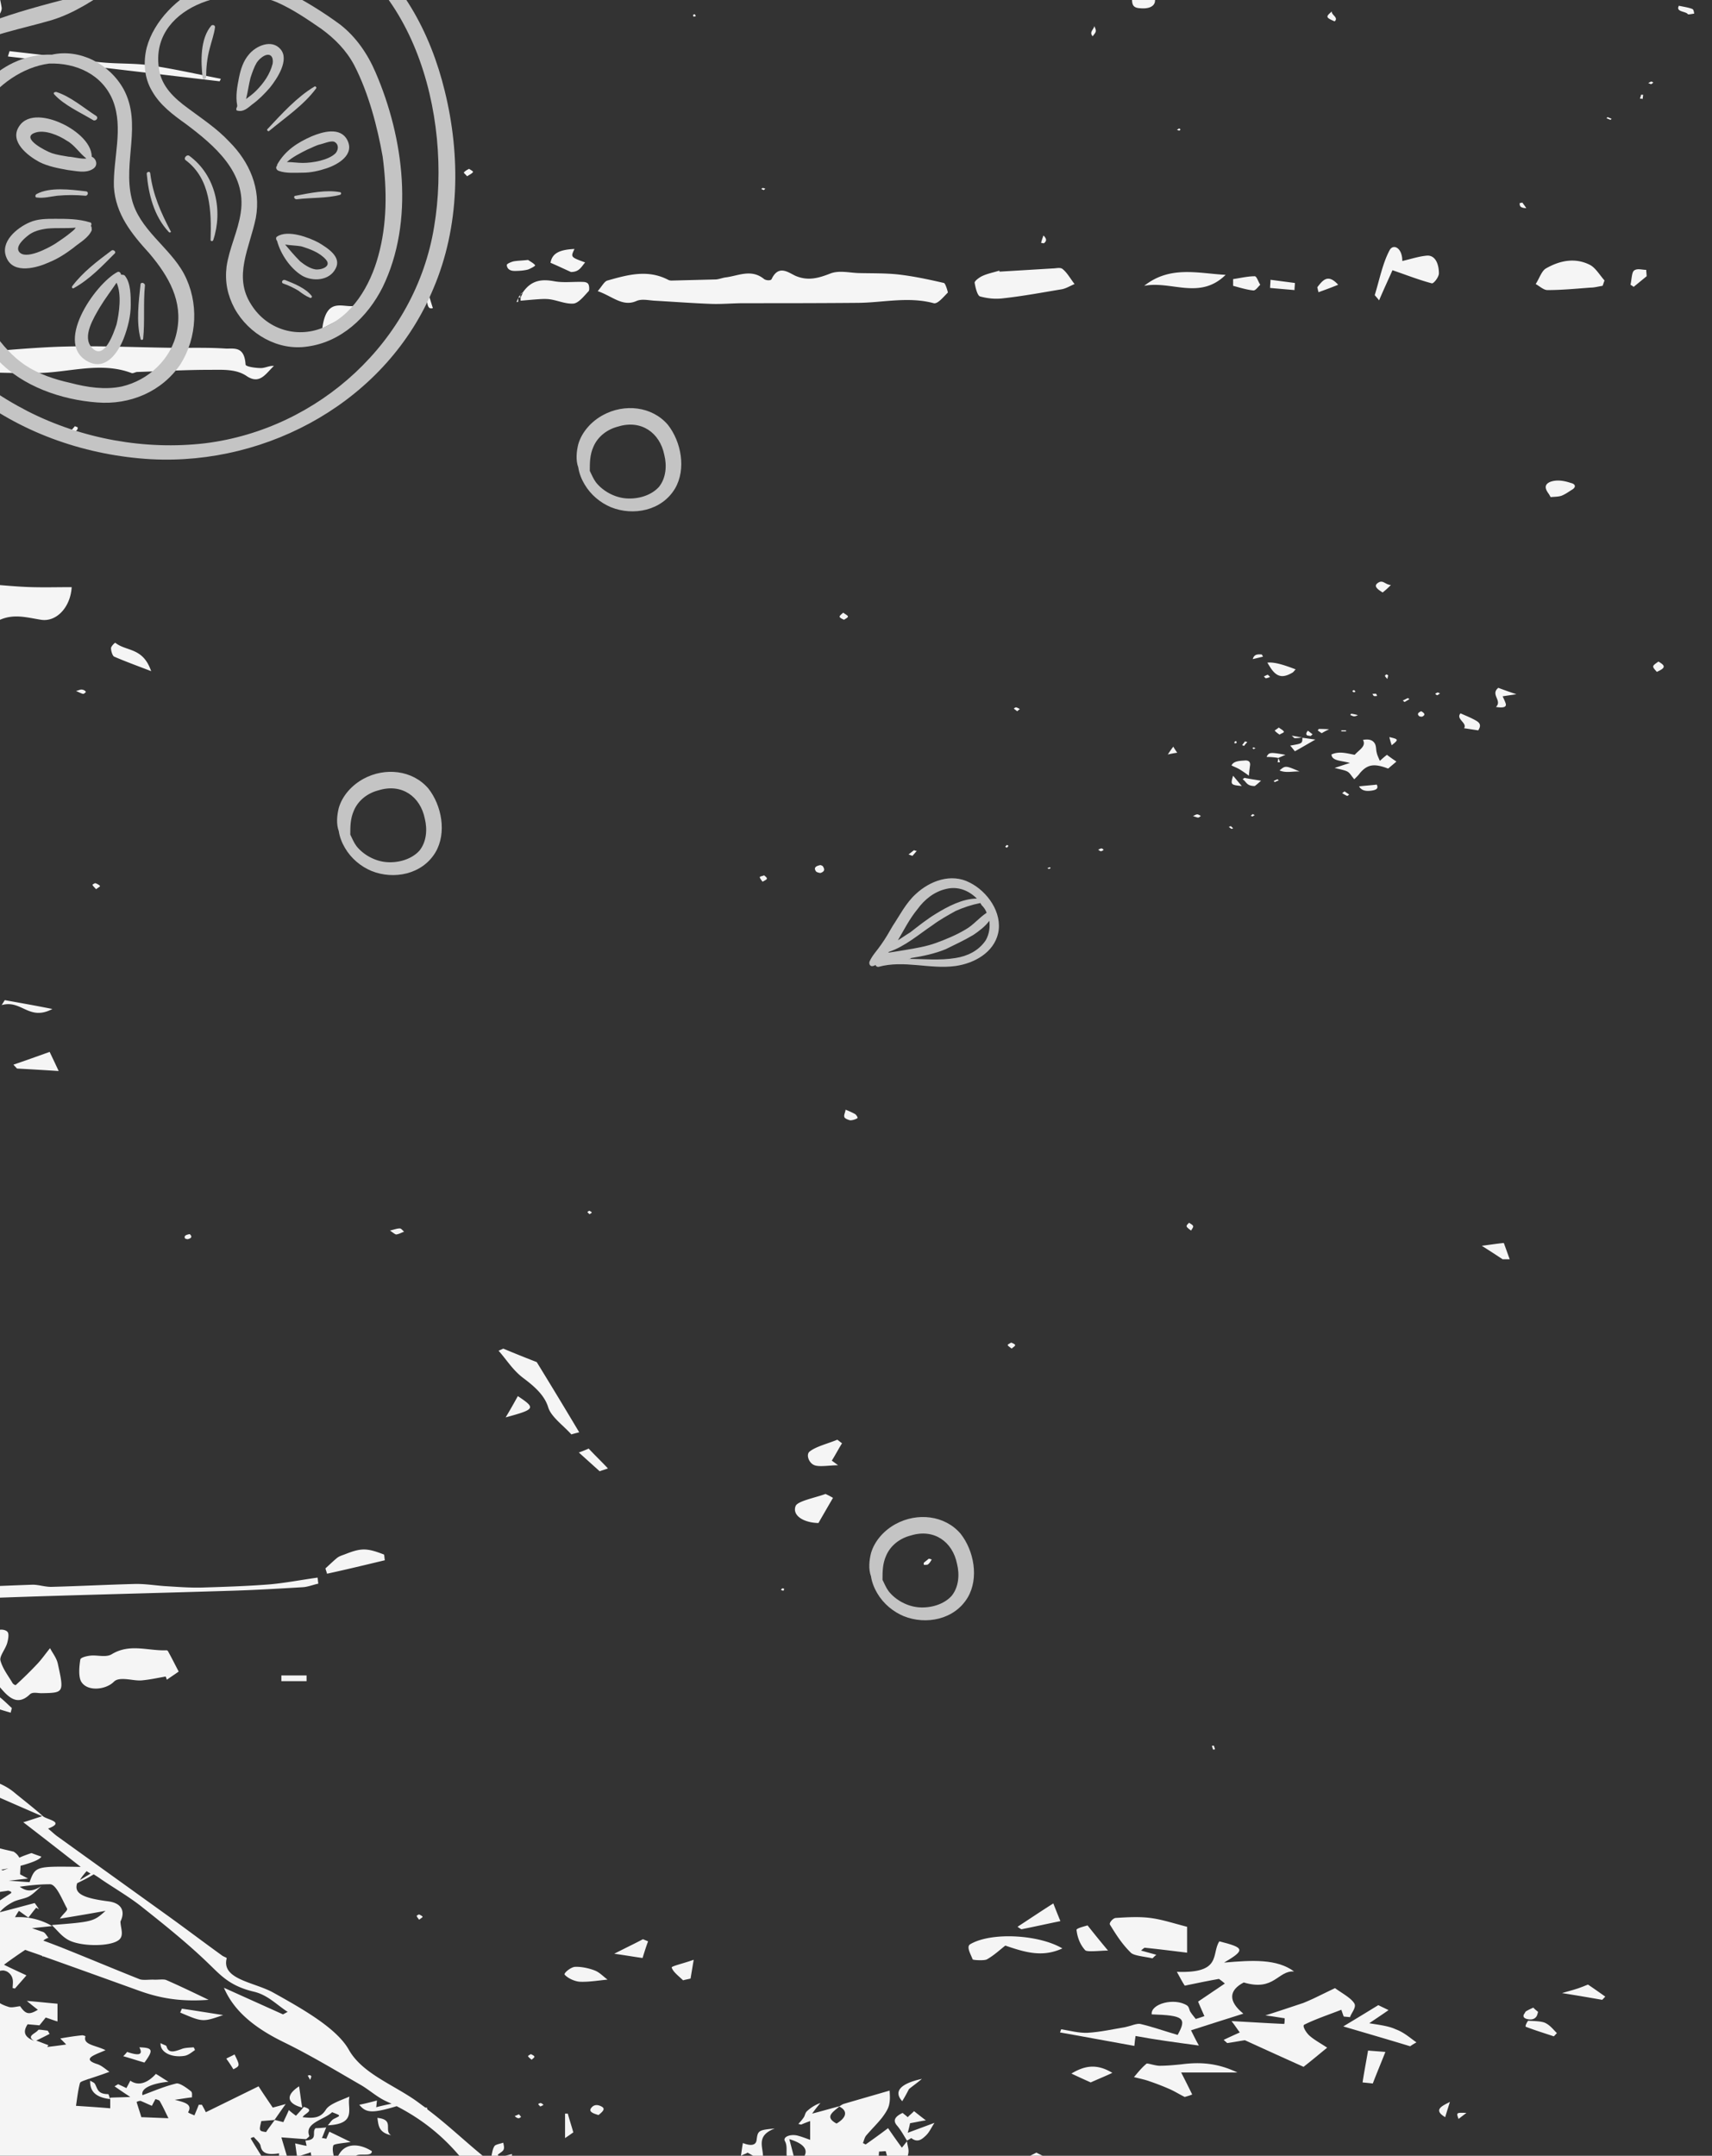 <svg width="193" height="243" viewBox="0 0 193 243" fill="none" xmlns="http://www.w3.org/2000/svg"><rect x="0" y="0" width="193" height="243" fill="#333333" stroke="none"/><path d="M135.155 230.577c-.443-.8-.665-1.279-.887-1.719 1.996-.639 3.859-1.238 5.9-1.878-1.73-1.398-1.642-2.637.044-3.516 3.46 1.039 3.814-1.359 5.677-1.239-1.951-1.438-4.701-1.279-7.895-.999 2.44-1.438 2.307-1.678-.532-2.397-.932 1.398.355 3.636-4.79 3.436.354.639.621 1.159.887 1.559 1.552-.32 2.705-.56 3.859-.76.221.16.443.32.665.52-.932.639-1.907 1.278-3.016 2.038.133.319.399.959.709 1.638-.31.12-.621.2-.975.32-.178-.24-.4-.48-.577-.76-.177-.239-.133-.559-.399-.759-1.419-.919-4.125-.2-3.992.999 3.593.12 3.992.4 2.927 2.318-1.508-.44-2.838-.919-4.213-1.239-.399-.08-1.109.24-1.686.36-1.419.24-2.838.559-4.258.639-.976.04-1.996-.24-2.972-.399l-.133.359c2.75.48 5.456.999 8.383 1.519.045-.48.089-.84.133-1.119 2.351.439 4.525.719 7.141 1.079z" fill="#F5F5F5"/><path d="M152.675 225.822c-.399-.64-1.419-1.159-2.173-1.719-.843.4-1.641.799-2.484 1.199-.355.16-.709.32-1.109.48-1.33.439-2.617.879-4.258 1.398.976.12 1.597.24 2.174.32 0 .2 0 .439-.045.639-1.862-.08-3.681-.2-5.943-.32.488.64.71.999.931 1.279-.621.28-1.242.56-1.818.839l.399.36c.843-.12 1.641-.28 1.996-.32a978.727 978.727 0 0 0 6.609 2.997c.976-.759 1.774-1.438 2.661-2.158-.71-.479-1.464-.879-1.996-1.358-.399-.36-.843-1.119-.577-1.239 1.287-.639 2.75-1.119 4.17-1.678.088.24.177.519.266.759.222.04.488.04.71.08.177-.52.754-1.119.487-1.558zm-18.85-5.715v-2.917c-1.686-.439-2.883-.839-4.169-.999-1.242-.159-2.573-.08-3.859 0-.311 0-.799.56-.666.76.666 1.079 1.331 2.157 2.351 3.156.355.36 1.597.44 2.44.64.133-.12.266-.28.443-.4l-1.73-.479c.133-.12.266-.24.4-.32 1.596.16 3.149.36 4.79.559zm-68.528-58.66a688.213 688.213 0 0 0-4.79-7.912 148.395 148.395 0 0 1-3.77-1.518l-.532.239c.931 1.039 1.597 2.198 2.839 3.117 1.33.999 2.35 1.958 2.75 3.237.31 1.079 1.685 2.038 2.616 3.077.267-.08.577-.16.888-.24zm67.862 71.248c-.798.079-1.596.159-2.439.159-.488 0-1.375-.319-1.464-.239-.576.479-.976.999-1.419 1.518.621.16 1.242.28 1.774.48a28.01 28.01 0 0 1 2.262.879c.621.279 1.109.599 1.686.879.266-.08.576-.16.842-.28-.354-.719-.709-1.438-1.242-2.477h6.343c-2.262-1.079-4.214-1.199-6.343-.919zm-13.394-13.067c-2.617-1.559-7.984-1.878-10.379-.48-.488.28.044 1.119.266 1.719.044.079 1.286.159 1.597 0 .842-.48 1.463-1.079 2.084-1.559 2.218.759 4.169 1.359 6.432.32zM24.89 8.882c-2.66-.52-5.277-1.119-7.983-1.519-1.685-.24-3.548-.16-5.323-.32-1.774-.16-3.548-.479-5.278-.679-1.73-.2-3.504-.4-5.234-.599-.044.2-.133.4-.177.6 7.94.918 15.923 1.877 23.863 2.797.044-.08.088-.16.133-.28zm129.471 219.177c.887-.599 1.552-1.039 2.173-1.478-.399-.2-.754-.36-1.153-.56-1.109.68-2.218 1.359-3.948 2.398 2.839.839 5.19 1.519 7.541 2.238.221-.16.488-.32.709-.44-.754-.519-1.375-1.119-2.35-1.478-.843-.4-2.085-.52-2.972-.68zm-64.669-58.3c-.399 1.038.843 1.878 2.573 1.918.665-1.159 1.153-1.998 1.64-2.838a8.706 8.706 0 0 0-.842-.439c-1.197.439-3.149.799-3.37 1.359zm2.041-4.636c.532.28 1.774.04 2.75.04-.222-.16-.488-.359-.71-.519.4-.64.754-1.319 1.153-1.958-.177-.12-.355-.28-.532-.4-1.065.44-2.395.759-3.105 1.319-.444.319-.133 1.239.444 1.518zm29.628 52.427c.089.759.355 1.598.976 2.278.222.239 1.73.04 2.573.04-.799-.959-1.42-1.719-2.307-2.837-.222.079-1.286.319-1.242.519zM6.617 120.728c-.355-.759-.621-1.319-1.02-2.158-1.553.56-2.795.999-4.081 1.439.133.16.266.28.4.439 1.463.08 2.882.16 4.7.28zm112.926 95.823c-.311-.759-.488-1.199-.799-1.998-1.508.959-2.75 1.798-4.036 2.637.133.08.266.2.444.28 1.596-.32 3.193-.679 4.391-.919zm34.064 18.181c.399.04.798.08 1.153.12.444-1.159.932-2.317 1.419-3.556-.931-.08-1.641-.12-1.951-.16-.222 1.279-.444 2.438-.621 3.596zm-86.58-12.627c-.62-.24-1.508-.439-2.217-.399-.488.04-1.287.719-1.154.879.31.359 1.065.759 1.73.799 1.065.04 2.174-.16 3.105-.24-.577-.439-.931-.839-1.464-1.039zm53.758 11.628c.754.36 1.375.64 2.173.999.887-.399 1.597-.679 2.44-1.078-1.775-1.079-3.15-.8-4.613.079zm-51.54-13.506c1.42.2 2.306.36 3.194.48.221-.72.399-1.279.62-1.878-.177-.08-.399-.16-.576-.24-.976.519-1.996.999-3.238 1.638zm104.942 7.792c-.443-.2-1.242-.199-1.907-.239-.044 0-.399.599-.266.679 1.02.399 2.085.719 3.149 1.079.133-.12.222-.24.355-.36-.444-.439-.754-.879-1.331-1.159zM.54 112.736c-.133.2-.222.36-.355.56 2.262-.64 3.06 1.838 5.722.439-1.774-.359-3.593-.679-5.367-.999zm177.196 111.447c-.488.16-.976.28-1.642.48 1.775.279 3.15.519 4.525.759.133-.12.221-.24.354-.36-.621-.439-1.241-.879-1.951-1.358-.532.199-.887.359-1.286.479zM58.378 157.371c-.488.879-.843 1.519-1.375 2.398 3.371-.919 3.416-1.039 1.375-2.398zm108.668-16.943c1.02.64 1.686 1.079 2.351 1.519h.798c-.221-.6-.443-1.239-.665-1.838-.798.08-1.552.199-2.484.319zm-88.841 80.479c-1.242.439-2.529.719-2.484.879.177.519.798.959 1.286 1.438.266-.08.532-.119.843-.199.088-.52.177-1.079.355-2.118zm-12.952-57.182l2.35 2.118c.311-.12.622-.2.932-.32-.71-.759-1.463-1.479-2.173-2.238-.355.16-.754.32-1.109.44zM25.157 227.14c-1.819-.28-3.238-.519-4.657-.719-.045.16-.134.28-.178.439 2.528 1.079 2.528 1.079 4.835.28zm-12.687 9.47c0-.039-.043-.039-.043-.039 0 .039 0 .039.044.039 0 .04-.044.04 0 0z" fill="#F5F5F5"/><path d="M-12.145 15.595c.133-1.319.31-2.637.443-3.956.267.6.4 1.159.533 1.718.177.76 1.286 1.479.044 2.278-.089.04.31.4.488.64-1.065.958-1.109 1.438.355 2.197.177-.919.177-1.718.532-2.437.355-.72-.71-1.599.887-2.158 1.641-.56 1.686-.88.798-2.078 1.242-.44 1.597-1.998 3.948-1.039.31-.72.577-1.319.931-2.118 1.819-.76-.221-1.598-.842-2.677.665.24.975.36 1.552.56 0-.52-.044-.88 0-1.28.089-.399.177-1.038.488-1.118 1.198-.24.843-.88 1.109-1.359.222-.36.576-.72.798-1.079.133-.24.31-.56.266-.839C.052.01-.17-.788-.347-1.627c0-.04-.133-.08-.266-.16-.266.08-.532.2-.887.32.222-2.558.488-5.075.71-7.633.044-.2-.4-.44-.4-.68.045-.838.31-1.638.444-2.477.089-.599.177-1.198.133-1.758-.044-.879-.266-1.758-.355-2.637-.044-.56.133-1.199-.089-1.718-.665-1.559.222-3.157-.487-4.716-.311-.679 0-1.438 0-2.157 0-.56.177-1.12-.045-1.599-.355-.799-.222-1.318.976-1.678-.222-.32-.444-.6-.621-.88-.887.16-1.641.32-2.04.4-.887.96-1.641 1.838-2.395 2.678.088 0 .399.08.798.12-.133.32-.222.599-.355.919.266.08.665.12.665.16-.133 1.038 1.287 1.598 1.73 2.397.488.84.488 2.078-.133 2.877-.532.72-.044 1.239-.133 1.838a158.452 158.452 0 0 0-.31 4.835c.088.16.31.48.31.8.044.998-.133 1.997 0 2.957.222 1.558.532 3.076-.577 4.555-.133.16.178.44.311.68.133.199.4.399.4.599 0 .639-.09 1.238-.178 1.878-.045.24-.178.44-.355.639-.31.4-.665.8-1.02 1.159.31.12.62.28.798.36-.31.36-.71.599-.71.839 0 .2.444.44.71.679-.266.04-.843.12-.887.08C-5.048 1.489-5.403.93-5.758.37c-.577.12-1.109.36-1.553.36C-8.464.65-9.66-1.668-8.73-2.508c-.754.12-1.197.24-1.818.32.177-.28.31-.48.443-.76h-1.375c.355-.558.621-1.038.976-1.637.577.36 1.109.679 1.73 1.078.044-.4.044-.599.088-.879.621.08 1.154.12 1.952.2.31-.08-.089-1.239 1.641-.36-.443-.559-.71-.879-.887-1.198-.31-.64-.577-1.279-.843-1.878 0 0 0-.04-.044-.04l-.044.04c.088-.64.177-1.279.31-2.038-.355.12-.665.28-1.197.48.177-.44.266-.8.443-1.24-1.375.4-1.02 1-.754 1.479.843 1.518.754 1.878-1.42 3.277.666-1.04-1.02-2.038.666-2.797-.266-.24-.71-.48-.71-.68-.088-1.159-.044-2.357-.088-3.516-.045-.88-.045-1.798-.133-2.678-.178-1.278.177-1.638 2.129-1.798-.133-.24-.488-.52-.4-.679.976-1.479-.665-.48-1.286-.56.444-.958.799-1.838-.222-2.797-.354-.32.267-1.038.267-1.558.044-.88.133-1.758 1.02-2.477.177-.12.177-.32.266-.44-.754-.2-1.375-.36-1.996-.52a66.618 66.618 0 0 1 1.818-2.477c-.931-.12-1.108-.64-1.108-1.319.044-1.119-.311-1.678-1.242-2.038.443-.48.399-.519-.533-.919.178.36.266.6.4.84-.178-.04-.355-.12-.577-.16-.089 1.638.887 3.316-.665 5.154 0-2.437.044-4.715 0-6.992.044.08.133.12.221.2.444-.4 0-.6-.266-.84v-.16c.178-.32.31-.599.488-.919-.266-.44-.355-.919-.044-1.438.443.48.266 1.079 1.42 1.119.043-.36.088-.76.043-1.12.267 0 .488.04.71.04.444-.359.887-.679 1.153-.878-.665-.2-1.33-.36-1.996-.52.666-.68.577-1.638 1.952-2.038.089-.04-.133-.44-.177-.68-.09-.519-.267-1.078 1.108-.998-.177-.32-.354-.52-.487-.8.443-.08.842-.16 1.241-.239.09-.76-.443-1.638 1.287-1.718-.266-.36-.488-.68-.887-1.239.887.2 1.33.32 1.774.4a.84.84 0 0 1 .177-.24c-.355-.16-.71-.36-1.197-.64.266-.16.532-.32.754-.479.221 0 .443-.04.71-.08-.134-.04-.222-.12-.311-.16.71-.44 1.464-.879 2.306-1.398-.399-.4-.975-.96-.842-1.519 2.66.56 5.544.2 8.338 0 .089-.959.133-1.758.222-2.597.222-.08.488-.16.71-.24.576.44 1.02 1.079 1.818 1.279.887.24 2.13.04 3.46.04v1.119c2.75-.36 5.278-.64 7.806-.96.31.28.665.56.932.76.931-.84 1.818-1.599 2.705-2.358.666.2 1.242.36 2.573.76-1.996-2.078-3.637-3.717-5.766-5.915 2.927 1.2 5.012.92 7.008-.04.31-.16 1.33-.16 1.596 0 2.529 1.479 5.19.76 7.851.28-.754-.28-1.552-.56-2.306-.839.088-.12.133-.2.221-.32.666-.04 1.331-.04 1.553-.04.532-.759.976-1.398 1.464-2.038.221.08.443.16.71.2.753 1.16 1.552 2.278 2.439 3.676 3.637-.28 1.197 1.679 1.818 2.278-1.419 1-2.617 1.878-3.681 2.637.355.6.931 1.16.976 1.759 0 .2-1.375.64-2.085.6-.71-.04-1.375-.52-2.04-.8-1.597-.64-3.194-1.319-4.746-1.958-.266.2-.532.4-.799.64 1.73.718 3.416 1.478 5.145 2.197-2.75-.32-5.233-.8-7.451-1.518-1.375-.48-1.952-.36-3.105.2-2.35 1.118-4.834 2.237-8.338 1.478-.71-.16-1.686.08-2.573.12v.48c1.774.12 3.548.279 5.278.279 1.686 0 2.972.08 3.416 1.239.133.36 1.02.64 1.596.959-.843-2.638-.843-2.638 1.02-2.957-.088.24-.044.52.045.799-.045 0-.045.04-.089.04.044.04.044.12.133.12h.044c.533 1.039 2.13 2.078 3.194 1.758 3.238-1.039 5.012.32 7.629 1.079-.976.24-1.774.28-1.952.48-1.286 1.638-2.971 1.598-5.322.679-.932-.36-2.218-.4-3.948-.72 1.11 1 1.73 1.559 2.395 2.118.444-.2.976-.4 1.775-.759.221.76.399 1.319.62 2.118 1.73-.52 3.505-.8 4.658-1.439 1.73-.959 3.105-1.718 5.1-.28 2.351-.918 4.525-1.758 6.742-2.637-.133-.12-.31-.24-.443-.36-2.13-.16-4.303-.359-7.097-.599 1.863-.839 2.928-1.638 4.214-1.838 1.464-.24 3.726-.36 4.701.12 3.06 1.439 5.678 3.237 8.472 4.835.222.12.71.12 1.064.2l-.044.04.044.04v-.08c2.085-.32 4.17-.68 5.59-.92-.134.96-.223 1.8-.356 2.638 1.242.04 2.529.2 3.726.08 1.153-.12 2.218-.64 3.371-.76 1.242-.119 2.794-.239 3.726.08 2.572.92 4.968.64 6.254-.958.044-.08.177-.12.31-.2.222.2.444.36.71.52.133.08.31.08.443.08.09.599.178 1.118.267 1.638.62-.36 1.774-.8 1.64-1.04-1.197-2.157 1.642-1.877 3.638-1.957.177-.6.31-1.12.443-1.639.31-.04.577-.08.887-.12l1.863 2.398c.4-.04.799-.12 1.153-.16-.221-1.039-.399-2.078-.62-3.157a553.762 553.762 0 0 1 6.165-1.438c1.64.64 2.75 1.319 3.903 1.398.621.04 1.464-.998 2.129-1.598.266-.28.133-.68.443-.919.621-.52 1.375-1.319 2.129-1.319 1.952-.04 3.948.24 6.121.44-.754 1.319-.044 1.838 2.839 1.478-1.508-.959-2.75-1.758-4.391-2.757-.044.08-.044.08 0 0s.089-.24.133-.36c-1.286-.28-2.439-.559-4.391-.998 2.661-.8 7.984.959 5.589-2.438h5.987c1.42-1.319 2.617-2.477 3.549-3.356 4.125.44 1.818 3.276 6.032 3.716-.488-1.12-.798-1.918-1.153-2.718.754-.28 2.04-.759 3.415-1.278.931.48 1.907 1.039 2.573 1.358-.799.96-1.375 1.639-1.952 2.358.31.12.577.24.887.4 1.508-.76 3.016-1.559 4.347-2.198-1.065-.8-1.73-1.279-2.75-2.038h3.326c.355-.92.621-1.718.932-2.517h-.665v-.16h-2.573c.089.04.222.12.31.16h-2.395a.598.598 0 0 0-.177-.12h-26.347c.178.04.4.08.577.12h-6.92v-.16h-.265c-.045.04-.045.08-.09.16h-1.108l.133-.12H81.176c.31.04.666.08 1.02.12H71.02c.044-.04.044-.08.089-.12h-4.17c.045.04.134.08.178.12h-.887c.133-.04.266-.08.444-.12H47.688c.843.04 1.685.08 2.572.12H36.068c.044-.04.044-.08.089-.12h-6.52c0 .04.044.08.044.12h-2.04c.355-.04.754-.08 1.109-.12h-6.831c.089.04.133.08.222.12h-.754l.266-.12H-12.19v44.355c.09-1.559.222-3.117.31-4.716.045-.719 0-1.438.09-2.197 1.02 1.838.31 3.676.399 5.514.044.84.355 1.718.798 2.517.533.96.178 1.759-.931 1.839-.222-.92-.444-1.879-.666-2.798v4.276c.222.6.577 1.199.666 1.838.088.8-.133 1.639 1.42 1.958-.888.92-1.553 1.798-.977 2.877.222.4-.044.92-.088 1.399h-.533c-.044-.48-.133-.96-.177-1.439.266-.28.222-.4-.089-.6l-.133-.958c.133.08.266.2.4.32.088-.6.177-1.12.266-1.679l-.799-.839V5.645c.089 3.197.089 6.554.089 9.95zM-2.61 4.327c-1.109.919-2.794.4-3.903.959h-.045c.267-.8.932-.96 3.948-.96zm118.16-67.172c0 .04 0 .04 0 0 0 .04-.044.04 0 0-.044.04-.044.04 0 0zM82.152-47.341v1.918c-1.197-.2-2.218-.32-3.77-.56 1.375-.519 2.306-.879 3.77-1.358zm-21.024-.76c1.952-1.598 2.794-1.638 4.79 0h-4.79zm8.206 3.317c-2.395 1.998-3.238 2.078-5.81.76 1.995-.24 3.636-.48 5.81-.76zm-8.516-8.83c.576-.44 3.504.958 2.883-1.08 1.02.24 1.774.4 2.971.68-1.153.799-2.084 1.478-3.104 2.198.133.12.488.36.887.639-1.42.72-2.795.64-3.549-.2-.487-.48-.088-1.239-.088-2.238zm-1.996 2.157c.532.4 1.109.84 2.262 1.758-2.44-.16-4.214-.24-5.944-.44-.266-.04-.221-.798-.31-1.198 1.597-.04 2.75-.08 3.992-.12zM18.947-62.725l.045.04h-.045c-.044 0 0-.04 0-.04zm-30.56 9.91c.044-.64.089-1.24.222-1.879 0 .04.044.08.044.08.178.28 0 .68-.044 1.04-.044.24-.089.519-.089.759-.044.04-.089 0-.133 0zM-.17-51.737c-.754 0-1.508.04-2.306.04-.488-.16-.887-.32-1.242-.48.178-.239.355-.519.488-.758 1.02.12 2.085.24 3.105.4 0 .279 0 .559-.045.798zm-2.395-3.396c.045.04-.443.2-.931.32l-.665-.48c.443-.16.842-.4 1.33-.52.045.24.133.48.266.68zm-4.258-6.753c.799.4 1.42.24 2.262 0 .31-.08.621-.16.932-.2-.532.32-1.065.64-1.553.999-1.33.999-1.862 1.798.488 2.837.666.28 1.065.84 1.375 1.399-.044.04-.044.08-.088.12.044 0 .088.04.177.04.044.12.089.2.133.32-.4-.2-.754-.4-1.109-.56-.754.24-1.463.48-2.173.719.089.32.133.68.177.96l1.464.718c-.4 0-.887-.12-1.286-.16.133.32.177.72.443 1 .31.32.754.599 1.242.679.133.12.355.28.666.44-1.287.16-2.218.28-3.194.359.976-.8-.089-1.239-.488-1.798-.177.04-.355.08-.532.08.222.48.399.919.62 1.398-.443-.12-.842-.24-1.197-.16v-.16h-.266c0 .08-.044.16-.044.24-.133.08-.266.16-.355.32-.4-.08-.843-.16-1.242-.24.044-.2.133-.4.222-.6.133-.199.798-.319 1.286-.479.089-.839.177-1.718.222-2.597.355-.16.71-.32 1.153-.56-.444-.04-.754-.16-1.064-.28.044-.239.088-.479.177-.678.089-.36.31-.68.089-1.08-.178-.319.088-.838.354-1.158.178-.2.311-.4.355-.64.222-.08.4-.2.621-.24.178-.04.31-.279.488-.439-.355-.04-.665-.04-.976-.08 0-.16-.044-.32-.088-.44.31-.12.576-.16.71-.08zM102.2 241.326c0-.04.044-.04.044-.08-.044.04-.044.04-.044.08-.044 0-.044 0 0 0z" fill="#F5F5F5"/><path d="M100.116 239.887a86.509 86.509 0 0 1-2.529 1.838c-.088-.04-.221-.12-.31-.16.133-.279.177-.639.4-.879.576-.679 1.241-1.318 1.773-1.998.355-.479.71-.999.799-1.518.133-.6.044-1.239.044-1.519-1.508.44-3.327.959-5.1 1.479-.178.04-.356.16-.533.28l-.044.04c.975.479.842 1.238-.31 1.918-1.42-.76-.356-1.319.31-1.918 0 0 .044 0 .044-.04-.931.239-1.863.519-3.105.839.4-.56.665-.879.932-1.199a4.339 4.339 0 0 0-1.508.919c-.222.2-.222.48-.355.679-.178.28-.4.52-.621.76.088.039.222.04.31.079a14.93 14.93 0 0 1 1.02-.399v2.118c-.665-.24-.975-.36-1.286-.44-.843-.28-1.863.08-1.552.6.576 1.039-.666 2.517 1.863 2.957-.178.519-.31.919-.533 1.518-.355-.36-.532-.559-.754-.799-.355.28-.62.519-.887.719-1.508-.4-2.661 0-3.326 1.119h16.012c0-.32-.178-.719.044-.999.665-.799.222-1.239-.931-1.518-.222.759-.4 1.478-.621 2.237-.355-.799-.843-1.638.576-2.237.133-.16.266-.28.399-.44-.399-.04-1.153-.08-1.197-.2-.178-.359-.045-.799-.045-1.199.267 0 .488-.04.754-.04.133.48.267.959.444 1.439.31-.12.621-.24 1.198-.48-.4 1.399 1.508.92 2.084 1.439.133-.599.266-1.119.355-1.558l-1.73.119c.089-.319.222-.639.222-.959 0-.359-.133-.719-.177-1.118-.222.279-.4.519-.577.719a72.45 72.45 0 0 1-1.552-2.198zm-9.581 3.357c-.177.199-.754.239-.931.279-.222-.879-.4-1.558-.621-2.397 1.73.519 2.217 1.279 1.552 2.118zm2.528 1.119c.754.199 1.375.359 2.218.599-.798.399-1.33.679-1.996.999-.044-.56-.133-.999-.222-1.598zM-12.145 60.47c.133-1.24.31-2.518.399-3.757.089-1.199.133-1.239 2.262-1.159-2.085-.04-1.065.76-1.109 1.24-.089.479.089.958.133 1.478h.4c.132-.68.266-1.399.443-2.198.222-.08.665-.16 1.464-.4-1.11-.56-2.04-.999-2.972-1.478.71-.24 1.641-.6 2.661-.96-.488-.159-.798-.239-1.375-.439.932-.24 1.553-.36 2.307-.56-.045.36-.09.6-.09.84h.267c.177-.4.355-.76.444-.92.887.16 1.64.28 2.395.4.044-.12.133-.24.177-.36-.443-.119-.887-.199-1.42-.319.666-.52 1.287-.999 2.13-1.678-1.774-.12-1.774-.56-1.065-1.279.222.32.355.6.488.84.133-.08.31-.16.444-.24v-1.639c-.577.12-1.065.2-1.597.32-.089-.08-.222-.16-.31-.24.576-.32 1.153-.68 1.951-1.119-.931-.2-1.73-.4-2.572-.6.221-.359 1.064-.958-.577-.838v.04h-.044c-.178.24-.4.48-.666.799-.665-.24-2.04.08-1.685-.8h2.306v-.04h.045c.133-.199.266-.439.443-.639h.798c0-.16.045-.36.045-.52h-.532c.221-.319.443-.678.665-.998-.222-.04-.621-.12-.843-.16.266-.44.577-.839.843-1.239 3.238.08 6.476.24 9.713.2 3.549-.04 7.097-1.319 10.601 0 .178.08.444-.12.666-.12 2.705-.08 5.41-.24 8.116-.24 1.42 0 2.972-.12 4.17.68 1.508 1.039 2.173-.24 3.104-1.119-.532-.04-.975.24-1.463.24-.621 0-1.73-.16-1.73-.4-.133-2.118-1.33-1.758-2.262-1.798-1.774-.12-3.593-.08-5.367-.08-4.835-.04-9.67-.32-14.504-.08-4.568.24-9.093.72-13.661 1.199-.044-.12-.044-.28-.089-.4-.266 0-.532.04-.798.04 0 .16.044.28.044.44-.266.04-.532.04-.798.08l-.089-.08c-.089-.24-.31-.52-.576-.8-.045.04-.045.12-.09.16-.132-.12-.22-.24-.354-.36.976-.279 1.685-.519 2.129-.798l-.133.24c.266.04.488.08.754.12.089-.44.222-.88.31-1.28h.444l.532 1.559c.089 0 .178 0 .222-.04 0-.36.044-.68 0-1.039-.089-.76-.976-1.159-1.508-.68a.72.72 0 0 0-.177.2c-.09-.32-.444-.719-1.02-1.158-.799-.6-1.642-1.199-2.484-1.798v5.674c-.09-.44-.178-.88-.267-1.279v1.519h-.044v1.438h.044c-.088 6.154-.088 12.268-.088 18.381zm5.721-18.622h.4c0 .04-.045.04-.045.08-.088-.04-.221-.04-.355-.08zm-2.528 1.879c.045-.04.045-.08.045-.12v.16s-.045 0-.045-.04zm-1.73-1.799c.666-.08 1.331-.16 2.04-.16h.178c-.266.12-.532.2-.798.32 2.04.92 2.04.92 1.463 1.399-.354-.2-.71-.4-1.241-.72 0 .08 0 .16.044.24-.266-.28-.843-.36-1.42-.44-.177-.16-.354-.28-.532-.439.089-.04.178-.12.266-.2zm-1.463 35.764c.133-1.039.399-2.078.399-3.117v-6.633c.355.08.754.16 1.109.24.577-.76 1.33-1.679 1.907-1.519 1.863.48 3.903.92 5.411 2.318 1.154 1.079 2.262 1.358 3.238.919 1.641-.76 3.15-.28 4.702-.04 1.73.28 3.326-1.399 3.46-3.676-1.509 0-2.972.04-4.48 0-1.553-.04-3.15-.2-4.702-.32-.798-.08-1.73.08-2.395-.36-2.794-1.718-5.544-3.596-8.65-4.395 0-.16-.043-.28-.043-.44v.4h-.045v6.793h.044c.045 3.317.045 6.553.045 9.83zm69.858 166.071v-.959c-.577.16-.976.24-1.375.36a1.21 1.21 0 0 1-.222-.28c.222-.2.577-.36.665-.599.09-.24 0-.48-.044-.76-.355.12-.843.2-.976.36-.222.32-.266.719-.355 1.119-.044.24-.044.479-.088.719-.133-.12-.267-.2-.4-.319-2.306-1.839-4.346-3.837-6.741-5.635 0-.08-.045-.12-.045-.2h-.177c-.4-.279-.754-.559-1.153-.839-2.662-1.838-6.033-3.077-7.496-5.714-1.375-2.397-5.101-4.515-8.472-6.393-2.129-1.199-5.9-1.479-5.278-3.876.044-.08-.4-.2-.577-.36-1.996-1.439-3.947-2.917-5.943-4.356L6.528 207.04c-.4-.279-.754-.639-1.109-.919 1.996-.759-.133-.999-.577-1.398-1.02-.919-2.173-1.798-3.237-2.677-.666-.56-1.464-.959-2.351-1.279-.31-.4-.577-.799-.843-1.199-.177.04-.31.12-.488.16.089.12.222.24.266.36.045.119.089.239.089.359a22.2 22.2 0 0 0-1.774-.399c.177-.12.31-.28.355-.4.177-1.079.221-2.158.266-3.277 0-.199 0-.479-.133-.559-1.242-.4-.178-1.239-.799-1.798-.221-.2.266-.76.045-.879-.31-.2-.976-.12-1.42-.2a52.38 52.38 0 0 1 1.863-.919c.045.2.133.399.178.559.399-.24.798-.439 1.197-.679.089-.04.178-.04.266-.08 0 .12-.044.24-.044.36.976.279 1.952.599 2.927.879.045-.2.09-.36.133-.52-.532-.479-1.02-.999-1.596-1.398-.621-.4-1.287-.879-1.952-.959-.4-.04-.887.559-1.197 1.039-.045.079-.045.279.044.479a16.36 16.36 0 0 0-1.286-.16c.399-.2.665-.319.887-.439-.4-.52-1.287-1.119-1.065-1.399.754-.999-.133-1.638-.887-2.557.976.08 1.686.16 2.839.279 0-1.318-.045-2.597 0-3.876.044-.839-.666-.999-1.686-.919-.532.04-1.064.24-1.818.44-.666-.999.443-1.678.887-2.478a52.488 52.488 0 0 1 4.968-.479c8.87-.32 17.786-.52 26.657-.799 2.66-.08 5.366-.24 8.028-.4.576-.04 1.153-.28 1.73-.4-.045-.199-.045-.439-.09-.679-1.773.24-3.592.6-5.366.759-2.528.2-5.056.28-7.63.36-1.418.04-2.838-.08-4.213-.16-1.153-.08-2.306-.28-3.504-.24-3.06.08-6.12.24-9.181.32-.754.04-1.508-.24-2.218-.24-3.46.12-6.919.28-10.379.44 0-.08 0-.2-.044-.28.488-.04 1.153-.04 2.218-.08-.222-.959-.488-1.918-.666-2.757.178-.599.4-1.079.533-1.638.088-.4-.045-.839 0-1.239.133-.639.177-1.199-.71-1.638-.488-.24-.798-.64-1.109-.879.887.079 1.73.159 2.617.239l.222.6c.488-.68 1.508-1.439-.045-1.838-1.197-.32-1.596-.64-.71-1.399-.665.08-1.108.16-1.552.24-.133-.839-.221-1.599-.354-2.558-.71.44-1.065.68-1.42.879-.488-.239-.843-.479-1.242-.559-1.552-.36-2.084-2.038-.976-2.837a1.14 1.14 0 0 0 .4-1.119c-.133-.559-.4-1.119-.666-1.718.133.04.266.08.444.08.4.04.843-.56 1.286-.879-.31-.44-.532-.959-.887-1.319-.4-.44-.887-.719-1.33-1.079-.355-.28-.71-.599-1.11-.879 0-2.238 0-4.476-.044-6.673 0-.879-.177-1.719-.266-2.598v9.031l-.044-.04v3.557h.044v19.66h-.044v6.433l.044-.04v61.018h.266v.12H4.221l-.266-.12h8.56c.09.04.223.08.311.12h1.153l-.133-.12h19.161c-.044-.599 0-1.199-.133-1.798-.31-1.279-.71-2.517-1.153-4.036 1.153.08 1.996.16 2.795.2.133-.12.354-.28.354-.36-.576-1.478 1.641-1.798 2.573-2.677 1.02.4.976.36.266.719-.355.16-.488.48-.754.759 3.37-.159 2.129-1.958 2.44-3.236-1.02.439-2.263.839-2.662 1.478-.576.919-1.33.999-2.617.839.222-.439 1.464-.759.133-1.158a18.33 18.33 0 0 1-.887.999c-.266-.2-.488-.36-.798-.64-.222.52-.444.959-.621 1.359l-.931-.24h-.045c-.31.44-.62.839-.976 1.359-.798-.12-.798-.12-.532-1.239l1.464-.12v-.04h.044c.4-.559.799-1.159 1.242-1.758-.444.12-.843.24-1.464.399-.532-.799-1.064-1.558-1.596-2.397-1.952.959-3.904 1.918-5.944 2.917-.177-.36-.31-.599-.443-.839h-.355c-.133.359-.31.759-.488 1.199-.266-.12-.71-.28-.71-.36.532-.919-.443-1.119-1.508-1.399.621-.08 1.242-.199 1.952-.279-.045-.2.088-.56-.178-.72-.443-.359-1.242-.919-1.596-.839-1.331.32-2.529.839-3.815 1.319-.222-.759 1.02-1.319 2.927-1.519-.487-.279-.931-.599-1.419-.879-1.02 1.119-2.04 1.359-2.883.76a14.98 14.98 0 0 1-.443.839c-.4-.2-.666-.32-.932-.44l-.4.24a63.26 63.26 0 0 0 1.775 1.199c-.754.04-1.508.04-2.262.08v1.198c-1.375-.119-2.661-.199-3.859-.279.133-.879.222-1.719.444-2.558.044-.2.62-.319.976-.479 0 0 .044 0 .044.04v-.04c.71-.24 1.464-.48 2.306-.799-.532-.36-.887-.72-1.419-.88-.976-.319-1.065-.639-.222-1.038.31-.16.666-.28 1.198-.52-1.11-.559-2.573-.599-2.262-1.558 0-.04-.266-.12-.355-.12-.799.08-1.597.2-2.484.359.31.32.488.48.665.68-.798.12-1.463.199-2.129.279a.854.854 0 0 1 .133-.199c-.443-.16-.931-.36-1.375-.52.488-.24.976-.479 1.508-.759-.088-.12-.133-.24-.221-.36-.355-.04-1.02-.16-1.065-.08-.266.4-1.42.68-.443 1.239-1.242-.479-1.242-1.119-.754-1.878.488.04.931.08 1.33.12.266-.32.488-.599.71-.879.532.16.887.319 1.33.439v-1.998c-.975-.08-1.995-.199-3.46-.319a36 36 0 0 0 1.243.999c-.976.599-1.375.519-1.996-.4-.444.04-.932.2-1.286.08-.533-.16-1.198-.44-1.375-.799-.355-.679-.488-1.399-.621-2.078-.045-.28 0-.679.266-.879.266-.2.976-.44 1.286-.32.4.08.754.48.843.799.133.36.044.76.044 1.159.089 0 .178.04.266.04.444-.519.887-.999 1.287-1.478-.932-.44-1.819-.84-2.529-1.199a55.11 55.11 0 0 1 2.395-1.678c.621.239 1.287.439 1.908.679.044.04.044.08.044.12 0-.04.044-.04.044-.08 3.593 1.279 7.141 2.557 10.69 3.836 2.395.879 4.746 1.319 7.984 1.079-1.908-.919-3.327-1.599-4.79-2.238-.311-.12-.976 0-1.464-.04-.533 0-1.154.08-1.508-.04-3.016-1.199-5.944-2.437-8.96-3.636-.62-.24-1.242-.48-1.907-.719.133-.12.31-.24.576-.32-.221-.24-.354-.599-.665-.679-.4-.12-.798-.28-1.197-.4l2.262-.24-.045-.04a7.377 7.377 0 0 0-4.125-.959c.133-.239.266-.479.444-.719.443.32.665.48 1.064.759.31-.399.577-.759.887-1.119.09.08.222.12.31.2a8.116 8.116 0 0 0-.487-.719c-1.375.36-2.661.719-3.948 1.039.355-.44.888-.839 1.509-1.159.532-.28 1.33-.36 1.818-.639.532-.32.931-.76 1.375-1.159-1.198.799-1.863.479-2.44.08 1.11-.16 2.263-.28 3.416-.28.71 0 1.375 1.758 1.907 2.717.133.24-.4.56-.798 1.159a256.49 256.49 0 0 0 5.145-.879c-1.33 1.199-1.42 1.239-6.032 1.598 0 0 .044 0 .044.04h-.044c.62.56 1.064 1.239 1.907 1.679 1.508.759 4.923.719 5.722-.12.487-.52.088-1.319.088-1.998.533-1.079.222-2.078-1.42-2.278-2.793-.36-3.858-.879-3.459-2.038.488-.24.976-.479 1.464-.759l.4-.24c.31.2.576.36.842.56 1.597 1.079 3.326 2.078 4.746 3.236 2.572 2.038 5.145 4.116 7.407 6.314 1.33 1.279 2.35 2.477 5.056 3.117 1.553.359 2.573 1.478 3.815 2.277-.178.08-.355.2-.532.28l-6.654-2.997c1.11 2.598 3.416 4.516 6.787 6.154 3.016 1.478 5.721 3.117 8.56 4.755 1.065.6 1.863 1.399 3.016 1.918l.532.24c-.576.12-1.153.24-1.73.4.045-.28.045-.48.09-.76-.755.2-1.376.36-1.997.48.754.919 1.42.999 4.214.16 4.968 2.557 7.629 5.954 9.891 9.47h5.145c-.577-.44-1.197-.879-1.774-1.319a1.27 1.27 0 0 0 .222-.479c.71.08 1.375.16 2.084.24.09-.12.133-.24.222-.36-1.375-.04-.665-1.718-2.794-1.199zM-8.11 182.026c.222-.32.444-.759.665-.959.089-.04.178-.12.266-.16.133 0 .267-.04.4-.04.133.12.266.2.399.32l-1.73.839c0 .04 0 .04 0 0zm36.725 58.86c.267.32.666.639.754.959.133.759.577 1.119 2.085.879v1.439c-.488-.28-.976-.52-1.464-.799-.088.04-.133.119-.221.159-.488-.839-1.02-1.638-1.508-2.477.044-.08.221-.12.354-.16zm-12.774-4.076c.4.16.799.36 1.287.56.133-.28.266-.52.399-.76.222.08.443.12.488.24.399.68.71 1.399.976 1.918-1.11-.04-1.952-.08-3.061-.12-.133-.479-.355-1.118-.532-1.718.177-.08.31-.12.443-.12zm-5.721-2.357h-.045c0 .04.045 0 .045 0zm-12.908-33.007c.045.04.09.04.134.08h-.134v-.08zm4.037 11.948l-1.464.959c-.044-.32-.089-.679-.133-1.039.4-.08.843-.12 1.286-.2.089.04.222.08.31.12 0 .04.045.12 0 .16zm-1.153-2.637c.266-.04.532-.08.842-.16-.177.08-.399.16-.62.24-.09-.04-.134-.08-.222-.08zm3.237 1.398c-.798-.04-1.552-.12-2.35-.16.71-.079 1.419-.159 2.173-.239-.355-.2-.754-.4-.887-.48 0-.319.044-.679.044-.959 1.153-.32 2.174-.679 2.351-1.039-.488-.16-1.02-.359-1.109-.399-.488.159-.931.319-1.375.519-.133-.24-.31-.479-.71-.719l.045.04c-.444-.12-.887-.2-1.33-.32-.489-.12-.977-.2-1.154-.24.31-.559.532-.879.71-1.238a2.32 2.32 0 0 1-.488-.16c-.444.399-.843.799-1.198 1.119-.266-.16-.576-.28-.754-.4.045-.519.089-1.039.133-1.598.355.16.71.279.932.399 2.04-1.278.133-2.717.532-4.116a775.79 775.79 0 0 0 5.855 2.558c-1.597.519-1.952.639-2.13.679a1030.03 1030.03 0 0 1 6.476 5.035c-5.1-.08-5.1-.08-5.766 1.718zm5.678-.239c.177-.32.443-.64.754-.999a9.5 9.5 0 0 0 .443.279l-1.197.72z" fill="#F5F5F5"/><path d="M34.382 241.286c.046-.04.046-.04 0 0z" fill="#F5F5F5"/><path d="M34.427 241.286c.044.16.089.36.133.599-.444-.08-.754-.16-1.286-.279.088.559.133.999.221 1.518.577-.2.976-.32 1.553-.519-.045.879.798.599 1.463.519.045.599.31.919 1.242.559v.04c0-.04.045-.08.045-.08l-.045.04c-.088-.639-.355-1.278-.177-1.838.044-.199 1.242-.279 1.952-.399-.755-.36-1.553-.76-2.396-1.159-.133.28-.221.519-.354.799-.178-.04-.31-.08-.488-.08.177-.399.31-.799.488-1.199-.4.04-.799.08-1.198.08-.488.44.355 1.319-1.153 1.399zm2.306-1.56c.044 0 .044 0 0 0 .044 0 .044-.038.089-.038 0 0-.045-.001-.089.038.044 0 .044-.039 0 0zm65.866-.398c.71-.12 1.198-.24 1.775-.32a59.893 59.893 0 0 1-1.331-1.039c-.222.24-.488.44-.71.68-.222-.2-.399-.32-.576-.48-.843.4-1.154.839-.621 1.439.443.519.754 1.118 1.109 1.678.177-.08.354-.2.487-.28.754.6 1.287.04 1.597-.24.444-.399.665-.959 1.02-1.478-.975.36-1.818.679-3.016 1.119.178-.64.222-.919.266-1.079zm-16.589 3.916c.09-1.159-.886-2.478 1.332-3.317-1.819.16-1.908.24-2.04 1.239-.045.599-.533.799-1.553.4-.089.479-.133.839-.222 1.438.4-.2.532-.24.621-.28.044-.04.089-.04.133-.079.089-.04.089-.04 0 0 .488.279.887.519 1.33.759.178-.08.311-.12.4-.16z" fill="#F5F5F5"/><path d="M40.104 243.643c-.576-1.398 1.819-.279 1.819-1.158-1.11-.72-2.351-.879-3.15-.28-.487.36-.665.879-.975 1.359.665-.52 1.42-.4 2.306.079zm-19.649-12.667c-.798.28-1.463.52-1.685-.319-.045-.12-.355-.16-.666-.36-.088 1.039 1.242 1.678 2.706 1.438.444-.08.798-.399 1.153-.639.045-.04-.133-.32-.133-.32-.488.04-1.02.04-1.375.2zm-6.121.32c-.133.16-.266.32-.443.479.843.24 1.685.52 2.395.72 1.02-1.399.976-1.679-.577-1.719.533.999-.31.879-1.375.52zm87.378 5.554c.311-.519.488-.839.754-1.358.266-.24.799-.6 1.464-1.159-2.395.519-3.238 1.399-2.218 2.517zm-67.596.76c0-.041 0-.041 0 0-.044-.041 0 0 0 0zm-.044-.041c-.133-.759-.222-1.518-.355-2.397-1.597 1.039-1.33 1.958.355 2.397zm8.472 1.16c.133.799.088 1.638 1.552 1.958-.887-.52.444-1.759-1.552-1.958zm21.156-.48v2.757c.489-.319.8-.559.932-.639-.222-.799-.443-1.439-.62-2.118H63.7zm54.557 5.115c-.444-.24-.888-.44-1.42-.719-.399.199-.71.359-1.02.519 0 .12 0 .24.044.32.754.08 1.464.12 2.218.199.044-.079.133-.199.178-.319zm-91.947-10.11c.754-.4.754-.4.133-1.678-.355.199-.754.359-.931.479.354.48.576.839.798 1.199zm-13.883 3.357c-.089-.2-.177-.56-.222-.56-1.242 0-1.197-.639-1.508-1.159-.088-.159-.354-.239-.532-.359-.044 1.039.444 1.878 2.262 2.078zm150.494 2.037a93.31 93.31 0 0 1 .533-1.718c-.843.44-1.952.879-.533 1.718zm-56.507-206.75c-1.73-.4-3.415-.759-5.145-.959-1.508-.16-3.016-.12-4.524-.16-1.02-.04-2.13-.319-3.105.04-1.33.52-2.528.88-3.948.28-.798-.36-1.907-1.318-2.705.36-.089.2-.621.16-.843 0-1.42-1.159-2.839-.4-4.258-.2-.4.04-.754.2-1.153.24l-4.746.12c-.222 0-.444.04-.665-.08-2.307-1.199-4.569-.56-6.831.08-.355.08-.621.64-1.109 1.199 1.641.559 2.794 1.798 4.347 1.119.62-.28 1.375-.08 2.085-.04 2.129.12 4.258.28 6.387.36 1.197.04 2.439-.08 3.637-.08 4.346 0 8.649 0 12.995-.04 2.795-.04 5.589-.72 8.428.04.443.12 1.109-.72 1.596-1.2 0-.08-.266-1.038-.443-1.078zM18.725 186.022c-2.04.08-4.08-.799-6.12.439-.666.4-1.597.08-2.396.16-.399.04-1.109.2-1.153.44-.133.799-.222 1.918.089 2.477.665 1.159 2.75.959 3.681.04.266-.279.665-.319 1.02-.319.71 0 1.42.199 2.085.159.931-.079 1.819-.279 2.75-.439l.133.36c.444-.32.887-.6 1.33-.92-.399-.759-.753-1.478-1.153-2.197-.088-.2-.177-.2-.266-.2zm-17.83-1.998c-.133-.28-.621-.36-.887-.32-.355.04-.665.32-.887.44 0 .959-.045 1.718 0 2.397.088 1.119 0 2.638.488 3.197 1.02 1.159 2.129 2.837 3.77 1.239.31-.28.843-.12 1.286-.12 2.528-.04 2.573-.04 1.863-3.277-.133-.679-.577-1.199-.887-1.798-.488.599-.932 1.239-1.42 1.758a44.264 44.264 0 0 1-2.439 2.398c-.044.04-.266-.08-.355-.2-.488-.839-1.109-1.598-1.375-2.557-.133-.48.532-1.239.754-1.958.089-.32.222-.919.089-1.199zM121.14 32.018c-.444-.559-.799-1.238-1.331-1.678-.266-.24-.754-.08-1.153-.08l-5.988.36v-.12c-.621.2-1.286.32-1.907.6-.355.16-.887.559-.887.759.088.559.31 1.478.621 1.558.887.24 1.774.32 2.661.2 2.173-.24 4.302-.64 6.475-1 .533-.08 1.021-.399 1.509-.599zm59.523.2c.089-.2.133-.4.222-.6-.532-.599-1.02-1.438-1.641-1.757-1.641-.84-3.371-.52-4.968.4-.488.279-.754 1.158-1.153 1.757.443.24.887.68 1.33.68 1.642 0 3.238-.16 4.879-.28.4 0 .843-.12 1.331-.2zm-19.871-3.396c-.842.08-1.685.36-2.705.599 0-1.518-1.02-1.958-1.42-1.239-.798 1.479-1.153 3.357-1.685 5.075 0 .04.177.2.488.6.488-1.16.976-2.198 1.508-3.397 1.419.48 2.927 1.079 4.435 1.478.222.04.799-.719.799-1.118 0-1.12-.444-2.118-1.42-1.998zm-22.62 2.158c-3.105-.16-6.254-1.08-9.182 1.238 3.061-.6 6.254 1.638 9.182-1.239zm-78.108 2.796c.62-.04 1.286-.12 1.907-.04.887.12 1.818.56 2.705.48.577-.08 1.154-.839 1.686-1.398.089-.08.089-.6-.044-.8-.09-.16-.355-.24-.577-.24-1.109-.04-2.218.12-3.282-.08-1.33-.24-2.529-.16-3.504 1.24-.089.08-.178.12-.266.2v.04c.088-.08.177-.12.266-.2-.089.2-.178.359-.266.559v.36c.443-.04.887-.08 1.375-.12zM43.386 175.872c-.044-.199-.044-.439-.088-.639-1.952-.759-2.573-.759-4.391-.04-.31.12-.621.2-.887.4-.444.359-.888.799-1.331 1.198.044.2.133.4.177.6 2.218-.48 4.347-.999 6.52-1.519zM12.516 73.057c0 .36.177.879.355.959 1.286.56 2.617 1.039 4.169 1.638-.931-2.717-2.794-2.198-4.036-3.197-.045-.04-.488.4-.488.6zm27.943-38.761c-1.33.84-3.593-1.358-4.125 2.717 1.597-.799 2.927-1.518 4.302-2.197-.088-.16-.133-.36-.177-.52zm101.616-2.198c-.222-.32-.399-.959-.621-.959-.799 0-1.597.2-2.44.32v.76c.754.199 1.508.439 2.262.518.266.04.533-.4.799-.639zm-110.354 157.4h2.839v-.639h-2.84v.639zm114.213-156.8c0-.28.044-.52.044-.8-.932-.12-1.819-.24-2.75-.36 0 .32-.044.6-.044.92.887.08 1.818.16 2.75.24zm38.277-2.198c-.266.2-.266 1.039-.399 1.598.133.08.266.16.355.24l1.464-1.199c0-.24-.045-.48-.045-.719-.488 0-1.02-.2-1.375.08zm-35.705 1.878c.044.2.089.4.133.56.665-.24 1.331-.48 2.218-.84-1.153-1.278-1.73-.52-2.351.28zm-99.708 2.358c-.178-.56-.444-1.439-.71-2.278 0 2.158.177 2.398.71 2.278zm9.58-.68l.044-.12v-.32c-.089.16-.133.32-.221.48.044-.08.088-.08.177-.04zm.044-.519h.222v-.32c-.045.12-.133.2-.221.32zm97.935 51.547c-.266.2-.444.36-.799.68-.177-.4-.31-.68-.354-.92-.089-.319-.045-.639-.178-.958-.177-.36-.532-.64-1.375-.48.399.72-.443 1.119-.931 1.678-.887-.16-1.73-.44-2.617-.04.044.76 1.153.68 2.085.96-.666.2-1.109.36-1.73.559.621.16 1.109.24 1.419.4.311.16.444.479.798.879.311-.32.488-.48.621-.68.843-.999 1.597-1.119 3.105-.56.089.04.178 0 .133 0 .311-.279.577-.479.887-.758-.354-.24-.709-.48-1.064-.76zM62.06 29.62c.754.32 1.419.64 2.306 1.04.931 0 1.153-.56 1.597-1.079-1.641-.6-1.641-.6-1.198-1.518-1.818.08-2.528.559-2.705 1.558zM130.188.25c.044-.24.044-.479-.045-.679-.177-.48-.931-.799-1.552-.759-.754.08-.887.48-.976.88-.044.08 0 .159 0 .199 0 .76.222.999.932 1.039.887.08 1.508-.16 1.641-.68zm44.576 54.066c-.754.32-.532.839-.222 1.278.089.12.133.2.266.44.444-.04.932-.04 1.242-.16.488-.2.843-.48 1.242-.72.399-.279.311-.599-.222-.718-.709-.24-1.552-.4-2.306-.12zM60.33 29.9c-.178-.24-.577-.439-.799-.599-.71.08-1.197.08-1.64.16-.311.08-.755.28-.755.4 0 .32.222.679.887.679.488 0 1.065-.04 1.508-.16.31-.12.843-.4.799-.48zm85.382 45.914c.133-.08.177-.2.355-.36-1.553-.6-2.484-.839-3.194-.759.178.28.355.6.577.88.621.758 1.242.838 2.262.239zm20.713 5.434c-.532-.32-1.153-.56-1.774-.839-.576.64.798 1.08.399 1.678.577.08 1.02.16 1.597.24.311-.48.266-.799-.222-1.079zm2.218-1.558c.798.12 1.197.04 1.109-.36-.089-.28-.222-.559-.355-.839.443-.08.843-.12 1.552-.24a43.388 43.388 0 0 1-2.04-.719c-.931.76.488 1.439-.266 2.158zm-27.721 6.593c.044-.28-.045-.6-.577-.56-.532.04-1.286.04-1.508.56.31.16.665.28.976.48.31.2.621.4.976.68.044-.48.088-.84.133-1.16zm32.334 140.937c.044-.12.089-.24.133-.44-.133-.12-.355-.279-.532-.479-.266.12-.533.24-.799.399-.088.04-.133.16-.177.24-.266.32-.133.6.443.679.533.08.799-.159.932-.399zm-26.48-144.053c.046-.04.046-.04 0 0zm.045-.001c0 .64 0 .64-1.375.88.221.24.399.48.532.639.798-.44 1.464-.84 2.306-1.319-.621-.08-1.064-.16-1.463-.2zm-51.629 42.757c.045.16.444.32.666.36.266 0 .62-.12.798-.24.089-.04-.089-.32-.222-.44-.266-.159-.62-.319-1.109-.519-.044.36-.222.599-.133.839zM67.648 237.37c-.399-.16-.71-.08-.931.16-.444.479.088.679.754.879.71-.56.754-.799.177-1.039zM190.288 1.61c.044.04.488-.04.71-.08-.045-.16-.045-.44-.222-.52-.399-.16-.932-.24-1.508-.36-.399.72.798.6 1.02.96zm-35.661 87.51c.532-.08.798-.24.577-.68-.666.08-1.287.12-1.996.2.31.52.842.56 1.419.48zm-12.463-1.118c-.71-.12-1.287-.2-1.863-.32-.089.04-.133.12-.222.16.443.24.399.759 1.375.759.222-.16.443-.36.71-.6zm13.173-22.298c-.532.36-.045.72.532 1.079.311-.24.532-.44.931-.84-.665-.04-.887-.638-1.463-.239zm31.624 8.871c-.754.52-.754.52-.177 1.159.976-.44 1.02-.68.177-1.159zM146.51 86.963c-1.597-.68-1.597-.68-2.262-.12.71.32 1.508.08 2.262.12zM45.072 138.47c-.31 0-.621.12-1.109.24.355.24.577.44.71.44.31-.04.576-.2.887-.32-.178-.12-.31-.36-.488-.36zm47.459-40.079c.532-.2.4-.48.222-.76a.752.752 0 0 0-.266-.119c-.621.12-.754.36-.488.72.044.08.443.199.532.16zm57.927-95.982c.488-.44-.399-.72-.311-1.12-.709.6-.709.68.311 1.12zm6.165 80.677c.089.36.177.64.266.92.798-.64.798-.68-.266-.92zM52.301 19.431c-.044.08.178.2.355.44.31-.2.577-.32.666-.48.044-.08-.267-.24-.444-.36-.222.12-.443.24-.577.4zm86.713 68.011c-.31 1-.266 1.04.976 1.159-.31-.36-.576-.68-.976-1.159zm5.234-4.635c.177-.12.532-.24.488-.32-.044-.16-.311-.28-.577-.48-.221.2-.488.32-.443.36.133.16.355.32.532.44zm-9.98 55.903c.355-.52.355-.52-.221-.879-.4.399-.4.399.221.879zm30.161 100.138c.355-.279.621-.479.887-.679-1.153-.04-1.153-.04-.887.679zM123.18 4.087c.443-.56.443-.56.177-1.159 0 .36-.621.68-.177 1.159zm-18.141 171.705s-.311-.12-.355-.08c-.177.16-.355.28-.532.44-.045.08 0 .16 0 .24.177 0 .399 0 .443-.04.222-.16.311-.36.444-.56zM86.454 99.03c0-.12-.177-.24-.31-.36-.178.08-.488.12-.488.2 0 .12.133.28.31.52.267-.16.488-.24.488-.36zm8.606-29.97c-.223.2-.444.36-.4.48.044.12.31.24.488.32.177-.12.443-.24.443-.36s-.266-.24-.532-.44zm18.983 82.956c.177-.159.399-.279.399-.399-.044-.12-.266-.2-.444-.28-.133.08-.399.2-.399.28.045.12.266.24.444.399zm34.951-69.369c.222-.12.399-.24.843-.44-.577-.04-.887-.04-1.153-.04-.045.04-.089.12-.133.16.088.08.266.2.443.32zm-45.951 13.187c-.222.16-.399.32-.621.479.133.04.31.12.444.16.177-.2.31-.36.487-.56-.133 0-.221-.04-.31-.08zm39.209-22.058c-.443-.04-.887-.04-1.02.52.488-.12.843-.2 1.153-.28l-.133-.24zm-10.601 11.269c.533-.12.799-.16 1.065-.2a6.11 6.11 0 0 1-.444-.68c-.221.28-.354.48-.621.88zM20.854 139.589c.045.04.267.12.355.08.444-.12.444-.32.178-.56-.444.08-.666.2-.533.48zM171.615 22.828c-.089.04-.178.04-.311.08.045.24-.044.519.754.559-.133-.24-.31-.44-.443-.64zM46.98 215.951c0 .12.132.24.265.44.222-.16.4-.28.4-.32-.045-.12-.267-.2-.4-.279-.088.039-.266.119-.266.159zm12.551 15.824c.045.12.178.2.4.4.177-.16.354-.28.31-.36-.044-.12-.266-.199-.4-.279-.088.08-.31.159-.31.239zm83.387-155.721c-.134.04-.267.12-.444.2.133.12.222.24.266.2.178-.04.311-.08.444-.16a63.85 63.85 0 0 1-.266-.24zM9.677 77.972a.601.601 0 0 0-.444-.24c-.133-.04-.354.08-.665.16.488.2.665.32.843.32.044 0 .31-.2.266-.24zm107.958-51.428c-.133.36-.221.6-.266.84.089 0 .222.04.311.04.31-.24.355-.48-.045-.88zM10.742 99.55c-.045 0-.355.16-.31.2.043.12.22.279.398.479.222-.16.488-.32.444-.36-.089-.12-.31-.24-.532-.32zm104.232-19.62c-.133-.08-.266-.16-.443-.2-.045 0-.266.12-.222.16.089.08.222.16.355.28.177-.12.222-.2.31-.24zm45.242.24c-.355.16-.488.32-.222.559.044.04.31.08.355.04.399-.2.221-.4-.133-.6zm-12.242 2.597c-.178-.12-.355-.28-.532-.4-.178.2-.222.36-.133.48.044.08.31.08.443.12l.222-.2zM58.467 238.768c.089 0 .266-.12.266-.16-.044-.08-.133-.16-.222-.279-.133.04-.266.119-.488.199.178.16.31.24.444.24zM151.3 89.4c.178.12.4.24.577.32.089-.04.133-.08.222-.16l-.532-.36c-.089.08-.178.16-.267.2zm-11.044-5.315c.089-.16.222-.28.355-.44-.089-.04-.177-.04-.266-.08-.089.16-.222.28-.311.44.045 0 .133.04.222.08zm18.452-5.395c-.178.08-.4.2-.577.28.089.04.133.12.222.16.177-.12.355-.2.532-.32a.612.612 0 0 0-.177-.12zm-23.641 13.467c.133 0 .222-.12.31-.2-.133-.04-.266-.16-.399-.16s-.266.08-.488.2c.311.08.444.16.577.16zM60.95 237.05c-.044 0-.265.08-.265.12 0 .08.133.16.221.28.178-.08.355-.16.355-.2a.798.798 0 0 0-.31-.2zM8.746 48.162c-.089-.04-.222-.08-.31-.12-.178.24-.4.44-.71.84.71-.2 1.108-.36 1.02-.72zM153.075 80.61a5.068 5.068 0 0 0-.754-.16c-.045.04-.089.12-.089.16.222.039.355.279.843 0zm9.004-2.558c-.089.04-.222.08-.267.16 0 .04.133.12.222.16.133-.08.222-.16.311-.2-.089-.04-.222-.12-.266-.12zm-7.363.159c.088.12.088.2.177.24.089.04.222 0 .355 0-.044-.08-.044-.2-.133-.24 0-.04-.178 0-.399 0zm26.391-64.894c.133.08.31.12.443.2l.133-.12c-.133-.08-.31-.12-.443-.2l-.133.12zm4.08-2.157c0-.16.045-.32.045-.48h-.222c-.045.16-.089.32-.133.44.133 0 .221 0 .31.04zM156.49 76.134c0-.04-.133-.08-.177-.12-.089.04-.178.12-.178.16 0 .08.089.16.266.36.045-.24.089-.32.089-.4zm-10.512 7.073c.266 0 .532-.04.798-.08-.31-.04-.621-.12-1.153-.2.222.2.266.28.355.28z" fill="#F5F5F5"/><path d="M146.777 83.167s.044-.04 0 0c0-.04 0-.04 0 0 0-.04-.045-.04 0 0zm-7.585.639c.132-.04.221-.04.221-.08 0-.08-.044-.12-.044-.2-.089.04-.177.04-.177.08-.045.04-.045.12 0 .2zm-14.77 11.988c-.089-.08-.178-.16-.222-.16-.133 0-.266.08-.399.16.088.04.177.12.31.16a.742.742 0 0 0 .311-.16zM66.45 136.472c-.088.04-.221.12-.221.16 0 .04.133.12.222.24.133-.08.266-.16.266-.2-.045-.08-.222-.16-.266-.2zm21.956 42.637c0-.04-.133-.04-.222-.08-.044.08-.133.12-.133.2l.266.08c.045-.08.089-.16.089-.2zm48.346 18.102c.089 0 .133 0 .222-.04-.044-.12-.089-.28-.133-.4-.089 0-.178 0-.222.04.044.12.089.24.133.4zM85.834 21.31l.266.12.177-.16a.89.89 0 0 0-.31-.08s-.133.08-.133.12zm65.378 61.137h.532v-.12h-.532v.12zm-9.847 1.798a.35.35 0 0 0-.177.08l.133.12c.089-.04.177-.08.222-.12-.089 0-.133-.04-.178-.08zm-8.294-69.649c0-.04-.089-.08-.133-.12-.089.04-.178.12-.266.16.133.04.221.08.266.08.044 0 .133-.08.133-.12zm11.044 70.848c.222-.12.444-.2.798-.36-1.774-.32-1.862-.28-2.129.24.4 0 .976.04 1.331.12zm0 .04c-.044.16-.044.28-.089.44h.266c-.044-.16-.089-.32-.177-.44zM34.693 233.973c.044.08.089.12.266.48.089-.24.133-.32.133-.4 0-.04-.088-.12-.133-.12-.044-.04-.177 0-.266.04zm108.89-145.931l.133.12c.133-.08.266-.12.443-.2l-.133-.12c-.133.04-.31.12-.443.2zm-2.573 3.916l.178.08c.088-.04.177-.12.266-.16-.089-.04-.178-.08-.222-.12-.089.08-.177.12-.222.2zm-2.484 1.238c.089.08.178.16.311.24 0 0 .133-.04.177-.08l-.266-.24c-.089.04-.177.08-.222.08zm47.637-83.994c-.089 0-.177.08-.355.16.133.04.266.12.311.12.088 0 .177-.12.266-.16-.045-.04-.133-.12-.222-.12zm-72.652 86.032c-.045.08-.134.12-.178.2 0 .04.089.08.178.12.088-.08.133-.16.177-.2 0-.04-.133-.08-.177-.12zM78.204 1.889c.089-.04.221-.04.221-.08 0-.08-.088-.16-.088-.2-.088 0-.177.04-.177.04-.044.12 0 .16.044.24zm40.141 95.862a.675.675 0 0 1-.266.08l.133.12c.089-.04.178-.04.222-.08 0-.04-.044-.08-.089-.12zm34.464-19.779a.728.728 0 0 0-.178-.2c-.044.04-.133.08-.177.12.044.04.044.12.133.12.044.04.133 0 .222-.04z" fill="#F5F5F5"/><path d="M50.14 10.264c-1.6-6.6-5-13-10.7-16.8-5.5-3.7-12.3-4.6-18.4-1.9-4.7 2.1-8.6 5.7-13.1 8.2-6.1 1.6-12.7 3.3-17.4 7.5-5.2 4.7-6.4 12.2-5 18.8.8 3.5 2.3 6.9 4.2 10 1.9 3.2 4.3 6.2 7.3 8.5 5.7 4.4 12.9 6.8 20 7.2 13.3.7 26.6-6.7 31.8-19.2 3-7 3.1-15 1.3-22.3zm-1.2 15.3c-2.1 12.9-13 22.8-25.8 24.4-6.8.8-13.9-.5-20-3.6-3.1-1.6-6.1-3.6-8.4-6.3-2.3-2.6-4.2-5.8-5.6-9-2.7-6-3.4-13.2-.1-19.2 1.5-2.7 3.9-4.8 6.7-6.3 3.1-1.7 6.7-2.3 10.1-3.3 2.6-.8 4.8-2.3 7-3.8.1-.4 2.3-1.4 2.6-1.7 1-.6 1.9-1.3 2.9-1.9 1.7-1.1 3.5-2 5.4-2.7 3-.9 6.2-.9 9.2-.1 13.7 4 18.1 21 16 33.5z" fill="#C4C4C4"/><path d="M20.74 30.864c-1.6-3-5.1-5-5.9-8.5-1-4.1 1.2-8.4-.9-12.3-1.6-2.9-5-4.6-8.1-3.9-2.7-.1-5.2 1-7.2 2.9-2.9 2.6-4.3 6.6-4.9 10.4-1.1 7.3.9 15.6 6 21.1 2.8 3 7.2 4.5 11.2 4.8 3.7.3 7.3-1.2 9.4-4.3 1.9-3 2.1-7 .4-10.2zm-.8 6.5c-.6 3.1-3.2 5.5-6.2 6.2-1.9.4-3.9.1-5.8-.4-1.8-.4-3.6-1-5.1-2-2.8-1.9-4.7-5.2-6-8.3-1.3-3.1-1.9-6.4-1.9-9.8 0-3.8.9-7.9 3.1-11 1.7-2.5 4.5-4.5 7.5-4.9 3-.1 6 1.2 7.2 4.2 1.2 3.1 0 6.5.1 9.7.2 3.1 2 5.3 4 7.5 2.2 2.6 3.8 5.4 3.1 8.8z" fill="#C4C4C4"/><path d="M10.34 17.664c0-1.7-2.1-3.2-3.5-3.8-1.3-.6-3.7-1.2-4.7.4-1.1 1.7 1 3.3 2.3 4 1 .5 2.1.7 3.2.9.9.1 2 .4 2.8-.1.7-.4.4-1.2-.1-1.4zm-2.6 0c-.6-.1-1.3-.2-1.9-.4-.6-.2-3.6-1.7-1.9-2.3 1.1-.4 2.7.3 3.6.9.9.5 1.4 1.4 2.2 2-.5.1-1.6-.2-2-.2zm2.5 7.8c.1-.1.1-.4-.1-.4-1.3-.4-2.6-.4-3.9-.4-1 0-2 0-2.9.4-1.4.6-3.4 2.2-2.6 4 .8 1.9 3.5 1.1 4.8.5 1-.4 1.9-1 2.7-1.6.7-.6 1.7-1.1 2.1-2 0-.3 0-.4-.1-.5zm-2.2.7c-.6.5-1.2.9-1.8 1.3-.8.5-3.4 1.9-4.1.9-.4-.6.5-1.4 1-1.8.6-.5 1.4-.7 2.2-.8 1.1-.1 2.1 0 3.2-.1-.2.3-.4.4-.5.5zm6.7 8.2c0-1 0-2.4-.6-3.2-.1-.2-.3-.2-.5-.2 0-.2-.2-.4-.4-.3-2.5 1.3-7.4 8.3-3.1 10.2 1.9.8 3.2-1.2 3.8-2.7.5-1.3.8-2.6.8-3.8zm-1.6 2.2c-.3.9-1.4 4.2-2.8 2.6-1.1-1.2.2-3.3.9-4.5.6-1 1.3-1.9 1.9-2.8.6 1.3.3 3.4 0 4.7zm29.2-28.4c-.9-2.1-2.2-4-4-5.4-1.9-1.4-4-2.7-6.2-3.8-3-1.4-6.1-1.9-9.3-.5-2.8 1.2-5.5 3.9-6.3 6.9-.4 1.6-.3 3.4.6 4.9.9 1.6 2.4 2.7 3.8 3.7 3.2 2.4 6.9 5.5 6.2 10-.3 2.1-1.3 4-1.6 6.1-.2 1.7.1 3.2.9 4.7 1.6 2.9 4.9 4.8 8.2 4.3 3.8-.5 6.8-3.3 8.5-6.7 3.6-7.4 2.4-16.8-.8-24.2zm.3 20.7c-.9 3.3-2.9 6.8-6.3 8.1-3 1.2-6.3.1-8-2.6-2.1-3.2-.2-6.4.5-9.8.6-3.3-.7-6.3-3-8.6-1.4-1.5-3.1-2.6-4.7-3.8-1.5-1.1-2.9-2.4-3.2-4.3-1.2-7 8-9.9 13.3-7.6 1.8.8 3.4 1.9 5 3 1.5 1.1 2.8 2.4 3.7 4.1 1.6 3.1 2.6 6.9 3.2 10.3.5 3.8.5 7.6-.5 11.2z" fill="#C4C4C4"/><path d="M31.64 5.564c-1-1.2-2.8-.4-3.6.6-.6.7-.9 1.6-1.1 2.6-.2 1-.4 2.1-.2 3.1v.1c0 .1-.1.2-.1.3 0 .1 0 .2.1.2.7.2 1.2-.3 1.7-.7.7-.5 1.4-1.2 2-1.9.8-1 2.2-3.1 1.2-4.3zm-.9 1.6c-.3 1.2-1 2.2-1.9 3.1-.3.3-.7.6-1.1.9.2-.8.3-1.6.5-2.4.2-.6.4-1.2.7-1.7.2-.3.5-.6.9-.8.7-.3 1 .2.9.9zm8.4 8.6c-.8-1.5-2.8-.9-4-.4-1.6.7-3 1.6-3.9 3.2v.1c-.2.2-.1.5.2.6.8.3 1.9.2 2.7.2.9 0 1.8-.2 2.7-.5 1.2-.4 3.2-1.5 2.3-3.2zm-1.3 1.5c-.8.8-2.6 1.1-3.7 1.1-.6 0-1.2-.1-1.8-.1.7-.6 1.5-1 2.3-1.4.5-.2 1-.5 1.5-.6.4-.1 1.1-.4 1.5-.3.5.2.6.8.2 1.3zm-1.9 10.1c-1.1-.6-3.5-1.5-4.7-.7-.2.1-.1.4 0 .5.4 1.5 1.5 3.1 2.8 3.9 1.2.7 3.1.6 3.8-.8.7-1.3-.9-2.3-1.9-2.9zm-.4 3c-.6-.1-1.2-.5-1.7-.9-.6-.6-1.2-1.3-1.7-1.9.6.1 1.2.1 1.8.2 1 .3 2.1.7 2.8 1.5.7.8-.6 1.2-1.2 1.1zm-.1-20.6c-2 1.2-3.7 3.1-5.3 4.8-.1.1.1.3.2.2 1.8-1.5 3.9-2.9 5.3-4.8.1-.1-.1-.3-.2-.2zm2.9 11.9c-1.6-.3-3.4.1-5 .4-.3 0-.2.4.1.4 1.6-.2 3.4-.1 4.9-.5.2-.1.1-.3 0-.3zm-3.2 11.7c-.7-.9-2-1.4-3-1.8-.3-.1-.5.3-.2.4.6.2 1.2.5 1.7.8.4.3.8.6 1.3.8.1.1.3-.1.2-.2zm-11.5-27.9c.2-.8.5-1.6.6-2.4 0-.2-.2-.3-.4-.2-1.3 1.5-1.2 4.1-1 5.9 0 .3.4.2.4-.1 0-1 .1-2.1.4-3.2zm-12.8 7.6c-1.4-.9-2.9-2.2-4.5-2.7-.2 0-.4.1-.2.3 1.1 1.2 2.9 2 4.4 2.9.3.1.6-.3.3-.5zm-1.2 8.5c-1.7-.2-4-.5-5.5.3-.2.1-.2.4 0 .4.8.1 1.5-.1 2.3-.2 1.1-.1 2.1-.1 3.2 0 .3 0 .4-.5 0-.5zm2.9 6.7c-1.6 1.2-3.2 2.4-4.4 4-.1.2.1.3.2.2 1.8-1 3.2-2.5 4.6-3.9.2-.2-.2-.5-.4-.3zm3.8 3.9c0-.3-.5-.4-.5-.1-.2 1.9-.5 4.2 0 6.1 0 .2.3.2.3 0 .2-1.9 0-4 .2-6zm2.9-6.1c-1.1-2.1-2-4.1-2.3-6.5 0-.3-.4-.2-.4 0 .2 2.3.8 4.8 2.5 6.6.1.1.3 0 .2-.1zm2.1-8.5c-.3-.2-.7.3-.4.5 2.8 2.1 2.9 5.7 2.8 9 0 .1.2.2.3 0 1.1-3.3.3-7.3-2.7-9.5zM67.99 46.78c-1.3.7-2.4 1.9-2.8 3.3-.2.8-.3 1.8 0 2.6.1.7.4 1.4.7 1.9.7 1.2 1.8 2.1 3 2.6 2.5 1 5.7.4 7.2-2.1 1.3-2.2.7-5.3-.8-7.2-1.8-2.1-4.9-2.4-7.3-1.1zm6.9 4.5c.3 1.2.2 2.6-.6 3.6-.9 1-2.4 1.4-3.7 1.3-1.3-.1-2.6-.8-3.4-1.8-.3-.4-.5-.9-.7-1.3 0-.9 0-1.8.4-2.7.5-1.2 1.6-2 2.8-2.3 2.6-.8 4.7.7 5.2 3.2zm26.099 120.499c-1.3.7-2.4 1.9-2.8 3.3-.2.8-.3 1.8 0 2.6.1.7.4 1.4.7 1.9.7 1.2 1.8 2.1 3 2.6 2.5 1 5.7.4 7.2-2.1 1.3-2.2.7-5.3-.8-7.2-1.8-2.1-4.9-2.4-7.3-1.1zm6.9 4.5c.3 1.2.2 2.6-.6 3.6-.9 1-2.4 1.4-3.7 1.3-1.3-.1-2.6-.8-3.4-1.8-.3-.4-.5-.9-.7-1.3 0-.9 0-1.8.4-2.7.5-1.2 1.6-2 2.8-2.3 2.6-.8 4.7.7 5.2 3.2zM40.99 87.78c-1.3.7-2.4 1.9-2.8 3.3-.2.8-.3 1.8 0 2.6.1.7.4 1.4.7 1.9.7 1.2 1.8 2.1 3 2.6 2.5 1 5.7.4 7.2-2.1 1.3-2.2.7-5.3-.8-7.2-1.8-2.1-4.9-2.4-7.3-1.1zm6.9 4.5c.3 1.2.2 2.6-.6 3.6-.9 1-2.4 1.4-3.7 1.3-1.3-.1-2.6-.8-3.4-1.8-.3-.4-.5-.9-.7-1.3 0-.9 0-1.8.4-2.7.5-1.2 1.6-2 2.8-2.3 2.6-.8 4.7.7 5.2 3.2zm55.336 8.508c-1.1 1-1.8 2.4-2.6 3.6-.4.7-.8 1.4-1.3 2.1-.4.6-1 1.2-1.3 1.9-.1.3.1.6.4.5.1 0 .2-.1.3-.1 0 .1.1.2.3.2 2.9-.8 5.8.3 8.7-.1 2.1-.3 4.3-1.5 4.8-3.7.5-2.3-1.2-4.7-3.2-5.7-2.1-1.1-4.5-.2-6.1 1.3zm6.5 4.6c.6-.4 1.4-1 1.8-1.6.1.7 0 1.5-.4 2.2-.8 1.2-2.1 1.8-3.4 2-1.8.3-3.6.1-5.3.1.1 0 .2 0 .3-.1 1.3-.2 2.7-.5 3.9-1 1-.5 2.1-1 3.1-1.6zm1.5-2.5c-.9.6-1.5 1.4-2.4 1.9-1 .6-2.2 1.1-3.3 1.5-1.1.4-2.3.6-3.5.8-.6.1-1.2.2-1.9.3l.1-.1c1.8-.6 3.4-2 4.9-3 .8-.6 1.7-1.1 2.6-1.6.9-.4 1.8-.7 2.8-.9 0 .1.1.1.1.2.3.3.5.6.6.9zm-4.5-2.7c1.3-.3 2.5.2 3.4 1.1-1.6 0-3.3.9-4.6 1.7-1 .6-2 1.4-2.9 2.1-.5.3-.9.6-1.4.9.7-1.2 1.3-2.4 2.2-3.5.8-1.1 1.9-2 3.3-2.3z" fill="#C4C4C4"/></svg>